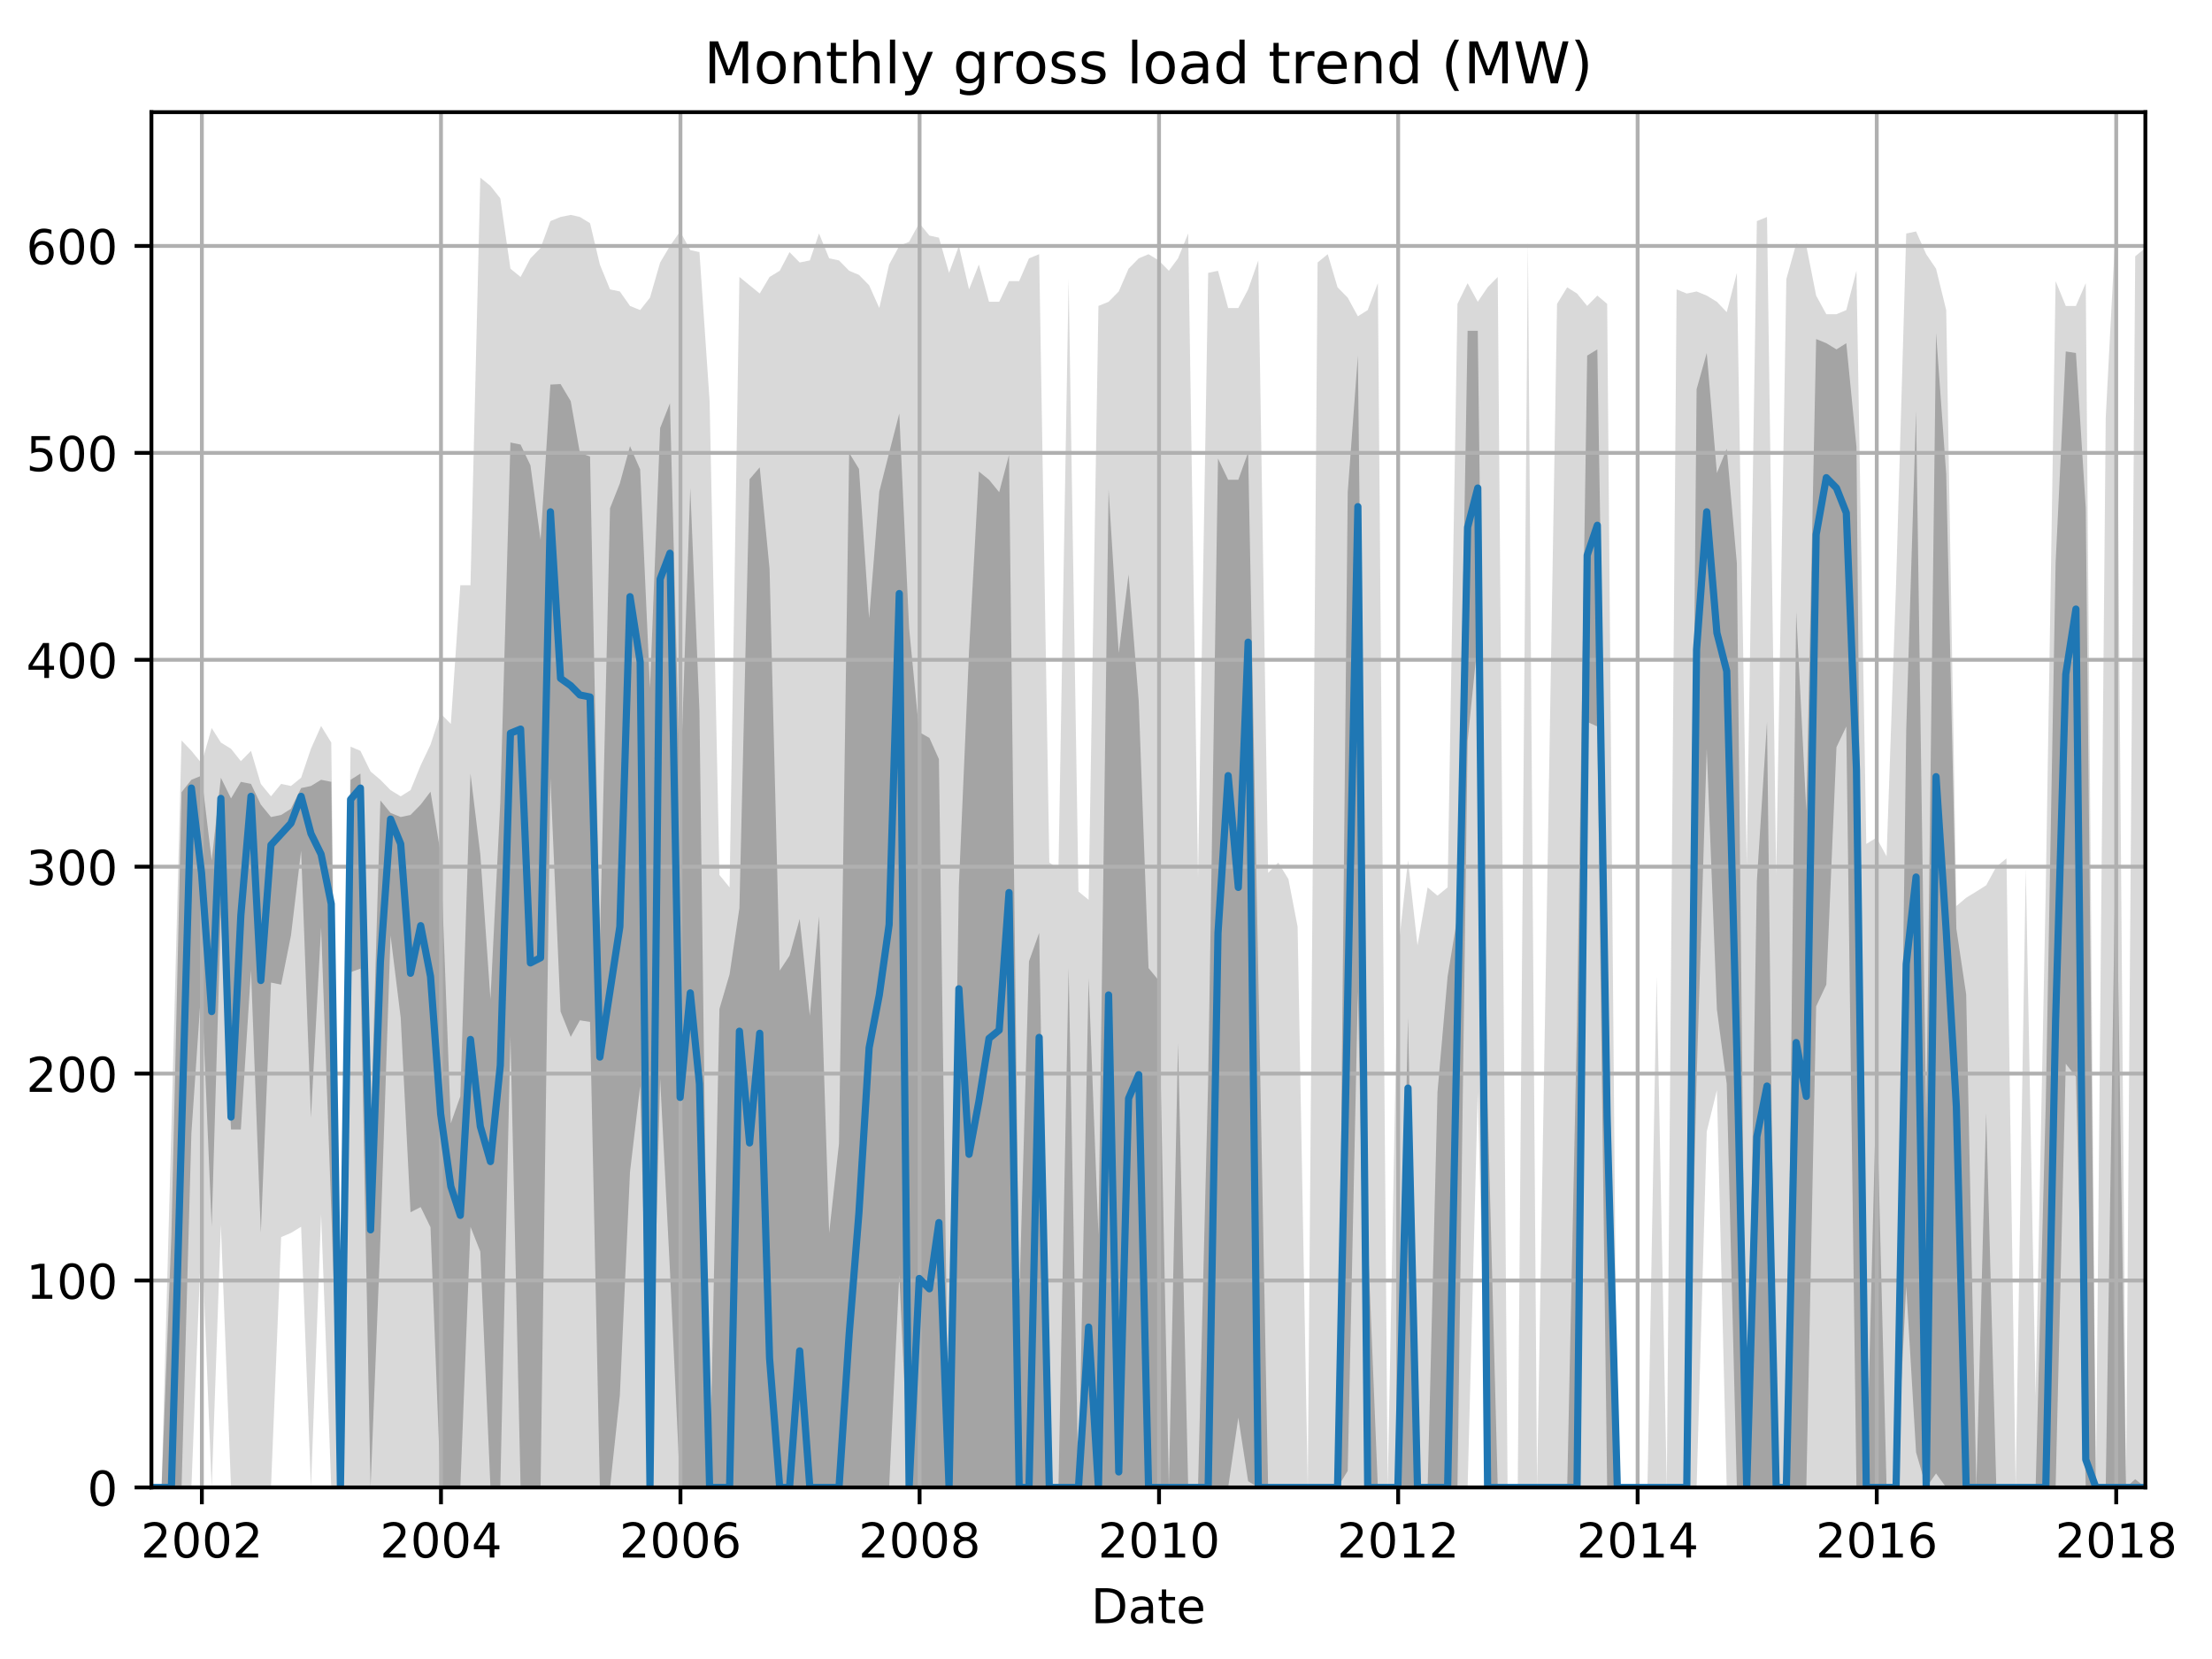 <?xml version="1.0" encoding="utf-8" standalone="no"?>
<!DOCTYPE svg PUBLIC "-//W3C//DTD SVG 1.1//EN"
  "http://www.w3.org/Graphics/SVG/1.1/DTD/svg11.dtd">
<!-- Created with matplotlib (http://matplotlib.org/) -->
<svg height="345.6pt" version="1.1" viewBox="0 0 460.8 345.6" width="460.8pt" xmlns="http://www.w3.org/2000/svg" xmlns:xlink="http://www.w3.org/1999/xlink">
 <defs>
  <style type="text/css">
*{stroke-linecap:butt;stroke-linejoin:round;}
  </style>
 </defs>
 <g id="figure_1">
  <g id="patch_1">
   <path d="M 0 345.6 
L 460.8 345.6 
L 460.8 0 
L 0 0 
z
" style="fill:none;"/>
  </g>
  <g id="axes_1">
   <g id="patch_2">
    <path d="M 31.543 309.863 
L 446.92 309.863 
L 446.92 23.365 
L 31.543 23.365 
z
" style="fill:none;"/>
   </g>
   <g id="PolyCollection_1">
    <path clip-path="url(#pb9e1f31f0a)" d="M 31.543 309.863 
L 31.543 309.863 
L 33.658 309.863 
L 35.706 309.863 
L 37.821 309.863 
L 39.868 309.863 
L 41.984 256.844 
L 44.099 309.863 
L 46.01 255.12 
L 48.125 309.863 
L 50.173 309.863 
L 52.288 309.863 
L 54.335 309.863 
L 56.451 309.863 
L 58.566 257.706 
L 60.613 256.844 
L 62.729 255.551 
L 64.776 309.863 
L 66.891 252.965 
L 69.007 309.863 
L 70.917 309.863 
L 73.033 309.863 
L 75.08 309.863 
L 77.196 309.863 
L 79.243 309.863 
L 81.358 309.863 
L 83.474 309.863 
L 85.521 309.863 
L 87.636 309.863 
L 89.683 309.863 
L 91.799 309.863 
L 93.914 309.863 
L 95.893 309.863 
L 98.009 309.863 
L 100.056 309.863 
L 102.171 309.863 
L 104.219 309.863 
L 106.334 309.863 
L 108.449 309.863 
L 110.497 309.863 
L 112.612 309.863 
L 114.659 309.863 
L 116.775 309.863 
L 118.89 309.863 
L 120.801 309.863 
L 122.916 309.863 
L 124.963 309.863 
L 127.079 309.863 
L 129.126 309.863 
L 131.242 309.863 
L 133.357 309.863 
L 135.404 309.863 
L 137.52 309.863 
L 139.567 309.863 
L 141.682 309.863 
L 143.798 309.863 
L 145.708 309.863 
L 147.824 309.863 
L 149.871 309.863 
L 151.987 309.863 
L 154.034 309.863 
L 156.149 309.863 
L 158.265 309.863 
L 160.312 309.863 
L 162.427 309.863 
L 164.474 309.863 
L 166.59 309.863 
L 168.705 309.863 
L 170.616 309.863 
L 172.731 309.863 
L 174.779 309.863 
L 176.894 309.863 
L 178.941 309.863 
L 181.057 309.863 
L 183.172 309.863 
L 185.219 309.863 
L 187.335 309.863 
L 189.382 309.863 
L 191.497 309.863 
L 193.613 309.863 
L 195.592 309.863 
L 197.707 309.863 
L 199.754 309.863 
L 201.87 309.863 
L 203.917 309.863 
L 206.033 309.863 
L 208.148 309.863 
L 210.195 309.863 
L 212.311 309.863 
L 214.358 309.863 
L 216.473 309.863 
L 218.589 309.863 
L 220.499 309.863 
L 222.615 309.863 
L 224.662 309.863 
L 226.777 309.863 
L 228.825 309.863 
L 230.94 309.863 
L 233.056 309.863 
L 235.103 309.863 
L 237.218 309.863 
L 239.265 309.863 
L 241.381 309.863 
L 243.496 309.863 
L 245.407 309.863 
L 247.522 309.863 
L 249.57 309.863 
L 251.685 309.863 
L 253.732 309.863 
L 255.848 309.863 
L 257.963 309.863 
L 260.01 309.863 
L 262.126 309.863 
L 264.173 309.863 
L 266.288 309.863 
L 268.404 309.863 
L 270.315 309.863 
L 272.43 309.863 
L 274.477 309.863 
L 276.593 309.863 
L 278.64 309.863 
L 280.755 309.863 
L 282.871 309.863 
L 284.918 309.863 
L 287.033 309.863 
L 289.081 309.863 
L 291.196 309.863 
L 293.311 309.863 
L 295.29 309.863 
L 297.406 309.863 
L 299.453 309.863 
L 301.568 309.863 
L 303.616 309.863 
L 305.731 309.863 
L 307.847 227.533 
L 309.894 309.863 
L 312.009 309.863 
L 314.056 309.863 
L 316.172 309.863 
L 318.287 309.863 
L 320.198 309.863 
L 322.313 309.863 
L 324.361 309.863 
L 326.476 309.863 
L 328.523 309.863 
L 330.639 309.863 
L 332.754 309.863 
L 334.801 309.863 
L 336.917 309.863 
L 338.964 309.863 
L 341.079 309.863 
L 343.195 309.863 
L 345.106 309.863 
L 347.221 309.863 
L 349.268 309.863 
L 351.384 309.863 
L 353.431 309.863 
L 355.546 235.723 
L 357.662 227.102 
L 359.709 309.863 
L 361.824 309.863 
L 363.872 309.863 
L 365.987 309.863 
L 368.102 309.863 
L 370.013 309.863 
L 372.129 309.863 
L 374.176 309.863 
L 376.291 309.863 
L 378.338 309.863 
L 380.454 309.863 
L 382.569 309.863 
L 384.616 309.863 
L 386.732 309.863 
L 388.779 309.863 
L 390.895 309.863 
L 393.01 309.863 
L 394.989 309.863 
L 397.104 309.863 
L 399.152 309.863 
L 401.267 309.863 
L 403.314 309.863 
L 405.43 309.863 
L 407.545 309.863 
L 409.592 309.863 
L 411.708 309.863 
L 413.755 309.863 
L 415.87 309.863 
L 417.986 309.863 
L 419.897 309.863 
L 422.012 309.863 
L 424.059 309.863 
L 426.175 309.863 
L 428.222 309.863 
L 430.337 309.863 
L 432.453 309.863 
L 434.5 309.863 
L 436.615 309.863 
L 438.663 309.863 
L 440.778 309.863 
L 442.893 309.863 
L 444.804 309.863 
L 446.92 309.863 
L 446.92 51.664 
L 446.92 51.664 
L 444.804 53.388 
L 442.893 309.863 
L 440.778 46.491 
L 438.663 87.01 
L 436.615 309.863 
L 434.5 58.991 
L 432.453 63.733 
L 430.337 63.733 
L 428.222 58.56 
L 426.175 184.859 
L 424.059 290.897 
L 422.012 180.979 
L 419.897 309.863 
L 417.986 178.824 
L 415.87 180.548 
L 413.755 184.427 
L 411.708 185.721 
L 409.592 187.014 
L 407.545 188.738 
L 405.43 64.595 
L 403.314 55.974 
L 401.267 52.957 
L 399.152 48.215 
L 397.104 48.646 
L 394.989 121.494 
L 393.01 178.393 
L 390.895 174.513 
L 388.779 175.806 
L 386.732 56.405 
L 384.616 64.595 
L 382.569 65.457 
L 380.454 65.457 
L 378.338 61.578 
L 376.291 51.233 
L 374.176 50.801 
L 372.129 58.129 
L 370.013 182.272 
L 368.102 45.198 
L 365.987 46.06 
L 363.872 180.117 
L 361.824 56.836 
L 359.709 65.026 
L 357.662 62.871 
L 355.546 61.578 
L 353.431 60.716 
L 351.384 61.147 
L 349.268 60.285 
L 347.221 309.863 
L 345.106 203.394 
L 343.195 309.863 
L 341.079 309.863 
L 338.964 309.863 
L 336.917 309.863 
L 334.801 63.302 
L 332.754 61.578 
L 330.639 63.733 
L 328.523 61.147 
L 326.476 59.854 
L 324.361 63.302 
L 322.313 184.427 
L 320.198 309.863 
L 318.287 50.37 
L 316.172 309.863 
L 314.056 309.863 
L 312.009 57.698 
L 309.894 59.854 
L 307.847 62.871 
L 305.731 58.991 
L 303.616 63.302 
L 301.568 184.859 
L 299.453 186.583 
L 297.406 184.859 
L 295.29 196.928 
L 293.311 179.255 
L 291.196 198.652 
L 289.081 309.863 
L 287.033 58.991 
L 284.918 64.595 
L 282.871 65.888 
L 280.755 62.009 
L 278.64 59.854 
L 276.593 52.957 
L 274.477 54.681 
L 272.43 309.863 
L 270.315 193.049 
L 268.404 183.134 
L 266.288 179.686 
L 264.173 181.841 
L 262.126 54.25 
L 260.01 60.285 
L 257.963 64.164 
L 255.848 64.164 
L 253.732 56.405 
L 251.685 56.836 
L 249.57 182.703 
L 247.522 48.646 
L 245.407 53.819 
L 243.496 56.405 
L 241.381 54.25 
L 239.265 52.957 
L 237.218 53.819 
L 235.103 55.974 
L 233.056 60.716 
L 230.94 62.871 
L 228.825 63.733 
L 226.777 187.445 
L 224.662 185.721 
L 222.615 58.129 
L 220.499 180.979 
L 218.589 179.686 
L 216.473 52.957 
L 214.358 53.819 
L 212.311 58.56 
L 210.195 58.56 
L 208.148 62.871 
L 206.033 62.871 
L 203.917 55.112 
L 201.87 60.285 
L 199.754 51.233 
L 197.707 56.836 
L 195.592 49.508 
L 193.613 49.077 
L 191.497 46.491 
L 189.382 50.37 
L 187.335 51.233 
L 185.219 55.112 
L 183.172 64.164 
L 181.057 59.423 
L 178.941 57.267 
L 176.894 56.405 
L 174.779 54.25 
L 172.731 53.819 
L 170.616 48.646 
L 168.705 54.25 
L 166.59 54.681 
L 164.474 52.526 
L 162.427 56.405 
L 160.312 57.698 
L 158.265 61.147 
L 156.149 59.423 
L 154.034 57.698 
L 151.987 184.859 
L 149.871 182.272 
L 147.824 83.561 
L 145.708 52.526 
L 143.798 52.095 
L 141.682 48.215 
L 139.567 51.233 
L 137.52 54.681 
L 135.404 62.009 
L 133.357 64.595 
L 131.242 63.733 
L 129.126 60.716 
L 127.079 60.285 
L 124.963 55.112 
L 122.916 46.491 
L 120.801 45.198 
L 118.89 44.767 
L 116.775 45.198 
L 114.659 46.06 
L 112.612 51.664 
L 110.497 53.819 
L 108.449 57.698 
L 106.334 55.974 
L 104.219 41.318 
L 102.171 38.732 
L 100.056 37.008 
L 98.009 121.925 
L 95.893 121.925 
L 93.914 150.805 
L 91.799 148.65 
L 89.683 155.116 
L 87.636 159.426 
L 85.521 164.599 
L 83.474 165.892 
L 81.358 164.599 
L 79.243 162.444 
L 77.196 160.72 
L 75.08 156.409 
L 73.033 155.547 
L 70.917 309.863 
L 69.007 154.685 
L 66.891 151.237 
L 64.776 155.978 
L 62.729 162.013 
L 60.613 163.737 
L 58.566 163.306 
L 56.451 165.892 
L 54.335 163.306 
L 52.288 156.409 
L 50.173 158.564 
L 48.125 155.978 
L 46.01 154.685 
L 44.099 151.668 
L 41.984 158.995 
L 39.868 156.409 
L 37.821 154.254 
L 35.706 234.861 
L 33.658 309.863 
L 31.543 309.863 
z
" style="fill:#808080;fill-opacity:0.3;"/>
   </g>
   <g id="PolyCollection_2">
    <path clip-path="url(#pb9e1f31f0a)" d="M 31.543 309.863 
L 31.543 309.863 
L 33.658 309.863 
L 35.706 309.863 
L 37.821 309.863 
L 39.868 236.154 
L 41.984 205.118 
L 44.099 255.551 
L 46.01 190.462 
L 48.125 235.292 
L 50.173 235.292 
L 52.288 202.101 
L 54.335 256.844 
L 56.451 204.687 
L 58.566 205.118 
L 60.613 194.88 
L 62.729 177.207 
L 64.776 232.813 
L 66.891 193.156 
L 69.007 252.103 
L 70.917 309.863 
L 73.033 202.532 
L 75.08 201.777 
L 77.196 309.863 
L 79.243 258.137 
L 81.358 194.88 
L 83.474 212.015 
L 85.521 252.534 
L 87.636 251.456 
L 89.683 255.659 
L 91.799 309.863 
L 93.914 309.863 
L 95.893 309.863 
L 98.009 255.551 
L 100.056 260.724 
L 102.171 309.863 
L 104.219 309.863 
L 106.334 215.894 
L 108.449 309.863 
L 110.497 309.863 
L 112.612 309.863 
L 114.659 162.121 
L 116.775 210.722 
L 118.89 216.002 
L 120.801 212.554 
L 122.916 212.877 
L 124.963 309.863 
L 127.079 309.863 
L 129.126 290.682 
L 131.242 244.128 
L 133.357 226.239 
L 135.404 309.863 
L 137.52 224.731 
L 139.567 264.711 
L 141.682 309.863 
L 143.798 309.863 
L 145.708 309.863 
L 147.824 309.863 
L 149.871 309.863 
L 151.987 309.863 
L 154.034 309.863 
L 156.149 309.863 
L 158.265 309.863 
L 160.312 309.863 
L 162.427 309.863 
L 164.474 309.863 
L 166.59 309.863 
L 168.705 309.863 
L 170.616 309.863 
L 172.731 309.863 
L 174.779 309.863 
L 176.894 309.863 
L 178.941 309.863 
L 181.057 309.863 
L 183.172 309.863 
L 185.219 309.863 
L 187.335 265.573 
L 189.382 309.863 
L 191.497 309.863 
L 193.613 309.863 
L 195.592 309.863 
L 197.707 309.863 
L 199.754 309.863 
L 201.87 309.863 
L 203.917 309.863 
L 206.033 309.863 
L 208.148 309.863 
L 210.195 309.863 
L 212.311 309.863 
L 214.358 309.863 
L 216.473 309.863 
L 218.589 309.863 
L 220.499 309.863 
L 222.615 309.863 
L 224.662 309.863 
L 226.777 309.863 
L 228.825 309.863 
L 230.94 309.863 
L 233.056 309.863 
L 235.103 309.863 
L 237.218 309.863 
L 239.265 309.863 
L 241.381 309.863 
L 243.496 309.863 
L 245.407 309.863 
L 247.522 309.863 
L 249.57 309.863 
L 251.685 309.863 
L 253.732 309.863 
L 255.848 309.863 
L 257.963 295.316 
L 260.01 308.57 
L 262.126 309.863 
L 264.173 309.863 
L 266.288 309.863 
L 268.404 309.863 
L 270.315 309.863 
L 272.43 309.863 
L 274.477 309.863 
L 276.593 309.863 
L 278.64 309.863 
L 280.755 306.415 
L 282.871 206.519 
L 284.918 309.863 
L 287.033 309.863 
L 289.081 309.863 
L 291.196 309.863 
L 293.311 309.863 
L 295.29 309.863 
L 297.406 309.863 
L 299.453 309.863 
L 301.568 309.863 
L 303.616 309.863 
L 305.731 154.362 
L 307.847 133.563 
L 309.894 309.863 
L 312.009 309.863 
L 314.056 309.863 
L 316.172 309.863 
L 318.287 309.863 
L 320.198 309.863 
L 322.313 309.863 
L 324.361 309.863 
L 326.476 309.863 
L 328.523 309.863 
L 330.639 150.374 
L 332.754 151.344 
L 334.801 309.863 
L 336.917 309.863 
L 338.964 309.863 
L 341.079 309.863 
L 343.195 309.863 
L 345.106 309.863 
L 347.221 309.863 
L 349.268 309.863 
L 351.384 309.863 
L 353.431 224.946 
L 355.546 155.978 
L 357.662 210.291 
L 359.709 225.808 
L 361.824 309.863 
L 363.872 309.863 
L 365.987 309.863 
L 368.102 309.863 
L 370.013 309.863 
L 372.129 309.863 
L 374.176 309.863 
L 376.291 309.863 
L 378.338 209.644 
L 380.454 205.118 
L 382.569 155.655 
L 384.616 151.344 
L 386.732 309.863 
L 388.779 309.863 
L 390.895 309.863 
L 393.01 309.863 
L 394.989 309.863 
L 397.104 267.944 
L 399.152 302.536 
L 401.267 309.863 
L 403.314 306.954 
L 405.43 309.863 
L 407.545 309.863 
L 409.592 309.863 
L 411.708 309.863 
L 413.755 309.863 
L 415.87 309.863 
L 417.986 309.863 
L 419.897 309.863 
L 422.012 309.863 
L 424.059 309.863 
L 426.175 309.863 
L 428.222 309.863 
L 430.337 221.606 
L 432.453 224.3 
L 434.5 309.863 
L 436.615 309.863 
L 438.663 309.863 
L 440.778 309.863 
L 442.893 309.863 
L 444.804 309.863 
L 446.92 309.863 
L 446.92 309.863 
L 446.92 309.863 
L 444.804 308.139 
L 442.893 309.863 
L 440.778 172.681 
L 438.663 309.863 
L 436.615 309.863 
L 434.5 105.868 
L 432.453 73.539 
L 430.337 73.216 
L 428.222 117.291 
L 426.175 229.688 
L 424.059 309.863 
L 422.012 309.863 
L 419.897 309.863 
L 417.986 309.863 
L 415.87 309.863 
L 413.755 231.843 
L 411.708 309.863 
L 409.592 207.165 
L 407.545 193.48 
L 405.43 98.756 
L 403.314 69.337 
L 401.267 233.567 
L 399.152 85.609 
L 397.104 151.991 
L 394.989 309.863 
L 393.01 309.863 
L 390.895 225.808 
L 388.779 309.863 
L 386.732 93.045 
L 384.616 71.492 
L 382.569 72.785 
L 380.454 71.492 
L 378.338 70.63 
L 376.291 168.91 
L 374.176 127.421 
L 372.129 309.863 
L 370.013 309.863 
L 368.102 150.374 
L 365.987 183.565 
L 363.872 309.863 
L 361.824 117.399 
L 359.709 93.476 
L 357.662 98.54 
L 355.546 73.539 
L 353.431 81.083 
L 351.384 309.863 
L 349.268 309.863 
L 347.221 309.863 
L 345.106 309.863 
L 343.195 309.863 
L 341.079 309.863 
L 338.964 309.863 
L 336.917 309.863 
L 334.801 196.389 
L 332.754 72.785 
L 330.639 74.078 
L 328.523 212.769 
L 326.476 309.863 
L 324.361 309.863 
L 322.313 309.863 
L 320.198 309.863 
L 318.287 309.863 
L 316.172 309.863 
L 314.056 309.863 
L 312.009 309.863 
L 309.894 229.688 
L 307.847 68.906 
L 305.731 68.906 
L 303.616 190.893 
L 301.568 203.394 
L 299.453 227.533 
L 297.406 309.863 
L 295.29 309.863 
L 293.311 211.907 
L 291.196 309.863 
L 289.081 309.863 
L 287.033 309.863 
L 284.918 258.03 
L 282.871 74.078 
L 280.755 102.528 
L 278.64 309.863 
L 276.593 309.863 
L 274.477 309.863 
L 272.43 309.863 
L 270.315 309.863 
L 268.404 309.863 
L 266.288 309.863 
L 264.173 309.863 
L 262.126 202.855 
L 260.01 94.23 
L 257.963 99.941 
L 255.848 99.941 
L 253.732 95.523 
L 251.685 224.946 
L 249.57 309.863 
L 247.522 309.863 
L 245.407 217.295 
L 243.496 309.863 
L 241.381 204.256 
L 239.265 201.67 
L 237.218 146.064 
L 235.103 119.662 
L 233.056 136.042 
L 230.94 101.989 
L 228.825 257.275 
L 226.777 203.825 
L 224.662 309.863 
L 222.615 201.67 
L 220.499 309.863 
L 218.589 309.863 
L 216.473 194.342 
L 214.358 200.269 
L 212.311 271.069 
L 210.195 94.769 
L 208.148 102.528 
L 206.033 99.941 
L 203.917 98.217 
L 201.87 135.611 
L 199.754 184.427 
L 197.707 309.863 
L 195.592 158.133 
L 193.613 153.715 
L 191.497 152.53 
L 189.382 130.869 
L 187.335 86.148 
L 185.219 94.338 
L 183.172 102.42 
L 181.057 128.822 
L 178.941 97.678 
L 176.894 94.338 
L 174.779 238.201 
L 172.731 256.844 
L 170.616 190.893 
L 168.705 211.584 
L 166.59 191.432 
L 164.474 199.083 
L 162.427 202.208 
L 160.312 118.477 
L 158.265 97.355 
L 156.149 99.834 
L 154.034 189.169 
L 151.987 202.963 
L 149.871 210.183 
L 147.824 309.863 
L 145.708 148.111 
L 143.798 101.666 
L 141.682 164.922 
L 139.567 83.992 
L 137.52 89.165 
L 135.404 143.37 
L 133.357 97.786 
L 131.242 92.937 
L 129.126 100.696 
L 127.079 105.868 
L 124.963 196.928 
L 122.916 95.092 
L 120.801 94.338 
L 118.89 83.561 
L 116.775 80.005 
L 114.659 80.113 
L 112.612 112.442 
L 110.497 96.924 
L 108.449 92.613 
L 106.334 92.182 
L 104.219 167.185 
L 102.171 208.135 
L 100.056 177.962 
L 98.009 161.151 
L 95.893 228.395 
L 93.914 233.998 
L 91.799 177.854 
L 89.683 164.922 
L 87.636 167.616 
L 85.521 169.772 
L 83.474 170.203 
L 81.358 169.341 
L 79.243 166.754 
L 77.196 236.585 
L 75.08 161.151 
L 73.033 162.444 
L 70.917 309.863 
L 69.007 162.875 
L 66.891 162.444 
L 64.776 163.737 
L 62.729 164.168 
L 60.613 168.479 
L 58.566 169.772 
L 56.451 170.203 
L 54.335 167.616 
L 52.288 163.306 
L 50.173 162.875 
L 48.125 166.323 
L 46.01 162.013 
L 44.099 179.255 
L 41.984 161.582 
L 39.868 162.444 
L 37.821 165.03 
L 35.706 257.275 
L 33.658 309.863 
L 31.543 309.863 
z
" style="fill:#808080;fill-opacity:0.6;"/>
   </g>
   <g id="matplotlib.axis_1">
    <g id="xtick_1">
     <g id="line2d_1">
      <path clip-path="url(#pb9e1f31f0a)" d="M 42.052 309.863 
L 42.052 23.365 
" style="fill:none;stroke:#b0b0b0;stroke-linecap:square;stroke-width:0.8;"/>
     </g>
     <g id="line2d_2">
      <defs>
       <path d="M 0 0 
L 0 3.5 
" id="me7e6c9469d" style="stroke:#000000;stroke-width:0.8;"/>
      </defs>
      <g>
       <use style="stroke:#000000;stroke-width:0.8;" x="42.052" xlink:href="#me7e6c9469d" y="309.863"/>
      </g>
     </g>
     <g id="text_1">
      <!-- 2002 -->
      <defs>
       <path d="M 19.188 8.297 
L 53.609 8.297 
L 53.609 0 
L 7.328 0 
L 7.328 8.297 
Q 12.938 14.109 22.625 23.891 
Q 32.328 33.688 34.812 36.531 
Q 39.547 41.844 41.422 45.531 
Q 43.312 49.219 43.312 52.781 
Q 43.312 58.594 39.234 62.25 
Q 35.156 65.922 28.609 65.922 
Q 23.969 65.922 18.812 64.312 
Q 13.672 62.703 7.812 59.422 
L 7.812 69.391 
Q 13.766 71.781 18.938 73 
Q 24.125 74.219 28.422 74.219 
Q 39.75 74.219 46.484 68.547 
Q 53.219 62.891 53.219 53.422 
Q 53.219 48.922 51.531 44.891 
Q 49.859 40.875 45.406 35.406 
Q 44.188 33.984 37.641 27.219 
Q 31.109 20.453 19.188 8.297 
z
" id="DejaVuSans-32"/>
       <path d="M 31.781 66.406 
Q 24.172 66.406 20.328 58.906 
Q 16.5 51.422 16.5 36.375 
Q 16.5 21.391 20.328 13.891 
Q 24.172 6.391 31.781 6.391 
Q 39.453 6.391 43.281 13.891 
Q 47.125 21.391 47.125 36.375 
Q 47.125 51.422 43.281 58.906 
Q 39.453 66.406 31.781 66.406 
z
M 31.781 74.219 
Q 44.047 74.219 50.516 64.516 
Q 56.984 54.828 56.984 36.375 
Q 56.984 17.969 50.516 8.266 
Q 44.047 -1.422 31.781 -1.422 
Q 19.531 -1.422 13.062 8.266 
Q 6.594 17.969 6.594 36.375 
Q 6.594 54.828 13.062 64.516 
Q 19.531 74.219 31.781 74.219 
z
" id="DejaVuSans-30"/>
      </defs>
      <g transform="translate(29.327 324.462)scale(0.1 -0.1)">
       <use xlink:href="#DejaVuSans-32"/>
       <use x="63.623" xlink:href="#DejaVuSans-30"/>
       <use x="127.246" xlink:href="#DejaVuSans-30"/>
       <use x="190.869" xlink:href="#DejaVuSans-32"/>
      </g>
     </g>
    </g>
    <g id="xtick_2">
     <g id="line2d_3">
      <path clip-path="url(#pb9e1f31f0a)" d="M 91.867 309.863 
L 91.867 23.365 
" style="fill:none;stroke:#b0b0b0;stroke-linecap:square;stroke-width:0.8;"/>
     </g>
     <g id="line2d_4">
      <g>
       <use style="stroke:#000000;stroke-width:0.8;" x="91.867" xlink:href="#me7e6c9469d" y="309.863"/>
      </g>
     </g>
     <g id="text_2">
      <!-- 2004 -->
      <defs>
       <path d="M 37.797 64.312 
L 12.891 25.391 
L 37.797 25.391 
z
M 35.203 72.906 
L 47.609 72.906 
L 47.609 25.391 
L 58.016 25.391 
L 58.016 17.188 
L 47.609 17.188 
L 47.609 0 
L 37.797 0 
L 37.797 17.188 
L 4.891 17.188 
L 4.891 26.703 
z
" id="DejaVuSans-34"/>
      </defs>
      <g transform="translate(79.142 324.462)scale(0.1 -0.1)">
       <use xlink:href="#DejaVuSans-32"/>
       <use x="63.623" xlink:href="#DejaVuSans-30"/>
       <use x="127.246" xlink:href="#DejaVuSans-30"/>
       <use x="190.869" xlink:href="#DejaVuSans-34"/>
      </g>
     </g>
    </g>
    <g id="xtick_3">
     <g id="line2d_5">
      <path clip-path="url(#pb9e1f31f0a)" d="M 141.751 309.863 
L 141.751 23.365 
" style="fill:none;stroke:#b0b0b0;stroke-linecap:square;stroke-width:0.8;"/>
     </g>
     <g id="line2d_6">
      <g>
       <use style="stroke:#000000;stroke-width:0.8;" x="141.751" xlink:href="#me7e6c9469d" y="309.863"/>
      </g>
     </g>
     <g id="text_3">
      <!-- 2006 -->
      <defs>
       <path d="M 33.016 40.375 
Q 26.375 40.375 22.484 35.828 
Q 18.609 31.297 18.609 23.391 
Q 18.609 15.531 22.484 10.953 
Q 26.375 6.391 33.016 6.391 
Q 39.656 6.391 43.531 10.953 
Q 47.406 15.531 47.406 23.391 
Q 47.406 31.297 43.531 35.828 
Q 39.656 40.375 33.016 40.375 
z
M 52.594 71.297 
L 52.594 62.312 
Q 48.875 64.062 45.094 64.984 
Q 41.312 65.922 37.594 65.922 
Q 27.828 65.922 22.672 59.328 
Q 17.531 52.734 16.797 39.406 
Q 19.672 43.656 24.016 45.922 
Q 28.375 48.188 33.594 48.188 
Q 44.578 48.188 50.953 41.516 
Q 57.328 34.859 57.328 23.391 
Q 57.328 12.156 50.688 5.359 
Q 44.047 -1.422 33.016 -1.422 
Q 20.359 -1.422 13.672 8.266 
Q 6.984 17.969 6.984 36.375 
Q 6.984 53.656 15.188 63.938 
Q 23.391 74.219 37.203 74.219 
Q 40.922 74.219 44.703 73.484 
Q 48.484 72.75 52.594 71.297 
z
" id="DejaVuSans-36"/>
      </defs>
      <g transform="translate(129.026 324.462)scale(0.1 -0.1)">
       <use xlink:href="#DejaVuSans-32"/>
       <use x="63.623" xlink:href="#DejaVuSans-30"/>
       <use x="127.246" xlink:href="#DejaVuSans-30"/>
       <use x="190.869" xlink:href="#DejaVuSans-36"/>
      </g>
     </g>
    </g>
    <g id="xtick_4">
     <g id="line2d_7">
      <path clip-path="url(#pb9e1f31f0a)" d="M 191.566 309.863 
L 191.566 23.365 
" style="fill:none;stroke:#b0b0b0;stroke-linecap:square;stroke-width:0.8;"/>
     </g>
     <g id="line2d_8">
      <g>
       <use style="stroke:#000000;stroke-width:0.8;" x="191.566" xlink:href="#me7e6c9469d" y="309.863"/>
      </g>
     </g>
     <g id="text_4">
      <!-- 2008 -->
      <defs>
       <path d="M 31.781 34.625 
Q 24.75 34.625 20.719 30.859 
Q 16.703 27.094 16.703 20.516 
Q 16.703 13.922 20.719 10.156 
Q 24.75 6.391 31.781 6.391 
Q 38.812 6.391 42.859 10.172 
Q 46.922 13.969 46.922 20.516 
Q 46.922 27.094 42.891 30.859 
Q 38.875 34.625 31.781 34.625 
z
M 21.922 38.812 
Q 15.578 40.375 12.031 44.719 
Q 8.5 49.078 8.5 55.328 
Q 8.5 64.062 14.719 69.141 
Q 20.953 74.219 31.781 74.219 
Q 42.672 74.219 48.875 69.141 
Q 55.078 64.062 55.078 55.328 
Q 55.078 49.078 51.531 44.719 
Q 48 40.375 41.703 38.812 
Q 48.828 37.156 52.797 32.312 
Q 56.781 27.484 56.781 20.516 
Q 56.781 9.906 50.312 4.234 
Q 43.844 -1.422 31.781 -1.422 
Q 19.734 -1.422 13.25 4.234 
Q 6.781 9.906 6.781 20.516 
Q 6.781 27.484 10.781 32.312 
Q 14.797 37.156 21.922 38.812 
z
M 18.312 54.391 
Q 18.312 48.734 21.844 45.562 
Q 25.391 42.391 31.781 42.391 
Q 38.141 42.391 41.719 45.562 
Q 45.312 48.734 45.312 54.391 
Q 45.312 60.062 41.719 63.234 
Q 38.141 66.406 31.781 66.406 
Q 25.391 66.406 21.844 63.234 
Q 18.312 60.062 18.312 54.391 
z
" id="DejaVuSans-38"/>
      </defs>
      <g transform="translate(178.841 324.462)scale(0.1 -0.1)">
       <use xlink:href="#DejaVuSans-32"/>
       <use x="63.623" xlink:href="#DejaVuSans-30"/>
       <use x="127.246" xlink:href="#DejaVuSans-30"/>
       <use x="190.869" xlink:href="#DejaVuSans-38"/>
      </g>
     </g>
    </g>
    <g id="xtick_5">
     <g id="line2d_9">
      <path clip-path="url(#pb9e1f31f0a)" d="M 241.449 309.863 
L 241.449 23.365 
" style="fill:none;stroke:#b0b0b0;stroke-linecap:square;stroke-width:0.8;"/>
     </g>
     <g id="line2d_10">
      <g>
       <use style="stroke:#000000;stroke-width:0.8;" x="241.449" xlink:href="#me7e6c9469d" y="309.863"/>
      </g>
     </g>
     <g id="text_5">
      <!-- 2010 -->
      <defs>
       <path d="M 12.406 8.297 
L 28.516 8.297 
L 28.516 63.922 
L 10.984 60.406 
L 10.984 69.391 
L 28.422 72.906 
L 38.281 72.906 
L 38.281 8.297 
L 54.391 8.297 
L 54.391 0 
L 12.406 0 
z
" id="DejaVuSans-31"/>
      </defs>
      <g transform="translate(228.724 324.462)scale(0.1 -0.1)">
       <use xlink:href="#DejaVuSans-32"/>
       <use x="63.623" xlink:href="#DejaVuSans-30"/>
       <use x="127.246" xlink:href="#DejaVuSans-31"/>
       <use x="190.869" xlink:href="#DejaVuSans-30"/>
      </g>
     </g>
    </g>
    <g id="xtick_6">
     <g id="line2d_11">
      <path clip-path="url(#pb9e1f31f0a)" d="M 291.264 309.863 
L 291.264 23.365 
" style="fill:none;stroke:#b0b0b0;stroke-linecap:square;stroke-width:0.8;"/>
     </g>
     <g id="line2d_12">
      <g>
       <use style="stroke:#000000;stroke-width:0.8;" x="291.264" xlink:href="#me7e6c9469d" y="309.863"/>
      </g>
     </g>
     <g id="text_6">
      <!-- 2012 -->
      <g transform="translate(278.539 324.462)scale(0.1 -0.1)">
       <use xlink:href="#DejaVuSans-32"/>
       <use x="63.623" xlink:href="#DejaVuSans-30"/>
       <use x="127.246" xlink:href="#DejaVuSans-31"/>
       <use x="190.869" xlink:href="#DejaVuSans-32"/>
      </g>
     </g>
    </g>
    <g id="xtick_7">
     <g id="line2d_13">
      <path clip-path="url(#pb9e1f31f0a)" d="M 341.148 309.863 
L 341.148 23.365 
" style="fill:none;stroke:#b0b0b0;stroke-linecap:square;stroke-width:0.8;"/>
     </g>
     <g id="line2d_14">
      <g>
       <use style="stroke:#000000;stroke-width:0.8;" x="341.148" xlink:href="#me7e6c9469d" y="309.863"/>
      </g>
     </g>
     <g id="text_7">
      <!-- 2014 -->
      <g transform="translate(328.423 324.462)scale(0.1 -0.1)">
       <use xlink:href="#DejaVuSans-32"/>
       <use x="63.623" xlink:href="#DejaVuSans-30"/>
       <use x="127.246" xlink:href="#DejaVuSans-31"/>
       <use x="190.869" xlink:href="#DejaVuSans-34"/>
      </g>
     </g>
    </g>
    <g id="xtick_8">
     <g id="line2d_15">
      <path clip-path="url(#pb9e1f31f0a)" d="M 390.963 309.863 
L 390.963 23.365 
" style="fill:none;stroke:#b0b0b0;stroke-linecap:square;stroke-width:0.8;"/>
     </g>
     <g id="line2d_16">
      <g>
       <use style="stroke:#000000;stroke-width:0.8;" x="390.963" xlink:href="#me7e6c9469d" y="309.863"/>
      </g>
     </g>
     <g id="text_8">
      <!-- 2016 -->
      <g transform="translate(378.238 324.462)scale(0.1 -0.1)">
       <use xlink:href="#DejaVuSans-32"/>
       <use x="63.623" xlink:href="#DejaVuSans-30"/>
       <use x="127.246" xlink:href="#DejaVuSans-31"/>
       <use x="190.869" xlink:href="#DejaVuSans-36"/>
      </g>
     </g>
    </g>
    <g id="xtick_9">
     <g id="line2d_17">
      <path clip-path="url(#pb9e1f31f0a)" d="M 440.846 309.863 
L 440.846 23.365 
" style="fill:none;stroke:#b0b0b0;stroke-linecap:square;stroke-width:0.8;"/>
     </g>
     <g id="line2d_18">
      <g>
       <use style="stroke:#000000;stroke-width:0.8;" x="440.846" xlink:href="#me7e6c9469d" y="309.863"/>
      </g>
     </g>
     <g id="text_9">
      <!-- 2018 -->
      <g transform="translate(428.121 324.462)scale(0.1 -0.1)">
       <use xlink:href="#DejaVuSans-32"/>
       <use x="63.623" xlink:href="#DejaVuSans-30"/>
       <use x="127.246" xlink:href="#DejaVuSans-31"/>
       <use x="190.869" xlink:href="#DejaVuSans-38"/>
      </g>
     </g>
    </g>
    <g id="text_10">
     <!-- Date -->
     <defs>
      <path d="M 19.672 64.797 
L 19.672 8.109 
L 31.594 8.109 
Q 46.688 8.109 53.688 14.938 
Q 60.688 21.781 60.688 36.531 
Q 60.688 51.172 53.688 57.984 
Q 46.688 64.797 31.594 64.797 
z
M 9.812 72.906 
L 30.078 72.906 
Q 51.266 72.906 61.172 64.094 
Q 71.094 55.281 71.094 36.531 
Q 71.094 17.672 61.125 8.828 
Q 51.172 0 30.078 0 
L 9.812 0 
z
" id="DejaVuSans-44"/>
      <path d="M 34.281 27.484 
Q 23.391 27.484 19.188 25 
Q 14.984 22.516 14.984 16.5 
Q 14.984 11.719 18.141 8.906 
Q 21.297 6.109 26.703 6.109 
Q 34.188 6.109 38.703 11.406 
Q 43.219 16.703 43.219 25.484 
L 43.219 27.484 
z
M 52.203 31.203 
L 52.203 0 
L 43.219 0 
L 43.219 8.297 
Q 40.141 3.328 35.547 0.953 
Q 30.953 -1.422 24.312 -1.422 
Q 15.922 -1.422 10.953 3.297 
Q 6 8.016 6 15.922 
Q 6 25.141 12.172 29.828 
Q 18.359 34.516 30.609 34.516 
L 43.219 34.516 
L 43.219 35.406 
Q 43.219 41.609 39.141 45 
Q 35.062 48.391 27.688 48.391 
Q 23 48.391 18.547 47.266 
Q 14.109 46.141 10.016 43.891 
L 10.016 52.203 
Q 14.938 54.109 19.578 55.047 
Q 24.219 56 28.609 56 
Q 40.484 56 46.344 49.844 
Q 52.203 43.703 52.203 31.203 
z
" id="DejaVuSans-61"/>
      <path d="M 18.312 70.219 
L 18.312 54.688 
L 36.812 54.688 
L 36.812 47.703 
L 18.312 47.703 
L 18.312 18.016 
Q 18.312 11.328 20.141 9.422 
Q 21.969 7.516 27.594 7.516 
L 36.812 7.516 
L 36.812 0 
L 27.594 0 
Q 17.188 0 13.234 3.875 
Q 9.281 7.766 9.281 18.016 
L 9.281 47.703 
L 2.688 47.703 
L 2.688 54.688 
L 9.281 54.688 
L 9.281 70.219 
z
" id="DejaVuSans-74"/>
      <path d="M 56.203 29.594 
L 56.203 25.203 
L 14.891 25.203 
Q 15.484 15.922 20.484 11.062 
Q 25.484 6.203 34.422 6.203 
Q 39.594 6.203 44.453 7.469 
Q 49.312 8.734 54.109 11.281 
L 54.109 2.781 
Q 49.266 0.734 44.188 -0.344 
Q 39.109 -1.422 33.891 -1.422 
Q 20.797 -1.422 13.156 6.188 
Q 5.516 13.812 5.516 26.812 
Q 5.516 40.234 12.766 48.109 
Q 20.016 56 32.328 56 
Q 43.359 56 49.781 48.891 
Q 56.203 41.797 56.203 29.594 
z
M 47.219 32.234 
Q 47.125 39.594 43.094 43.984 
Q 39.062 48.391 32.422 48.391 
Q 24.906 48.391 20.391 44.141 
Q 15.875 39.891 15.188 32.172 
z
" id="DejaVuSans-65"/>
     </defs>
     <g transform="translate(227.28 338.14)scale(0.1 -0.1)">
      <use xlink:href="#DejaVuSans-44"/>
      <use x="77.002" xlink:href="#DejaVuSans-61"/>
      <use x="138.281" xlink:href="#DejaVuSans-74"/>
      <use x="177.49" xlink:href="#DejaVuSans-65"/>
     </g>
    </g>
   </g>
   <g id="matplotlib.axis_2">
    <g id="ytick_1">
     <g id="line2d_19">
      <path clip-path="url(#pb9e1f31f0a)" d="M 31.543 309.863 
L 446.92 309.863 
" style="fill:none;stroke:#b0b0b0;stroke-linecap:square;stroke-width:0.8;"/>
     </g>
     <g id="line2d_20">
      <defs>
       <path d="M 0 0 
L -3.5 0 
" id="ma11378c91c" style="stroke:#000000;stroke-width:0.8;"/>
      </defs>
      <g>
       <use style="stroke:#000000;stroke-width:0.8;" x="31.543" xlink:href="#ma11378c91c" y="309.863"/>
      </g>
     </g>
     <g id="text_11">
      <!-- 0 -->
      <g transform="translate(18.18 313.663)scale(0.1 -0.1)">
       <use xlink:href="#DejaVuSans-30"/>
      </g>
     </g>
    </g>
    <g id="ytick_2">
     <g id="line2d_21">
      <path clip-path="url(#pb9e1f31f0a)" d="M 31.543 266.758 
L 446.92 266.758 
" style="fill:none;stroke:#b0b0b0;stroke-linecap:square;stroke-width:0.8;"/>
     </g>
     <g id="line2d_22">
      <g>
       <use style="stroke:#000000;stroke-width:0.8;" x="31.543" xlink:href="#ma11378c91c" y="266.758"/>
      </g>
     </g>
     <g id="text_12">
      <!-- 100 -->
      <g transform="translate(5.455 270.558)scale(0.1 -0.1)">
       <use xlink:href="#DejaVuSans-31"/>
       <use x="63.623" xlink:href="#DejaVuSans-30"/>
       <use x="127.246" xlink:href="#DejaVuSans-30"/>
      </g>
     </g>
    </g>
    <g id="ytick_3">
     <g id="line2d_23">
      <path clip-path="url(#pb9e1f31f0a)" d="M 31.543 223.653 
L 446.92 223.653 
" style="fill:none;stroke:#b0b0b0;stroke-linecap:square;stroke-width:0.8;"/>
     </g>
     <g id="line2d_24">
      <g>
       <use style="stroke:#000000;stroke-width:0.8;" x="31.543" xlink:href="#ma11378c91c" y="223.653"/>
      </g>
     </g>
     <g id="text_13">
      <!-- 200 -->
      <g transform="translate(5.455 227.452)scale(0.1 -0.1)">
       <use xlink:href="#DejaVuSans-32"/>
       <use x="63.623" xlink:href="#DejaVuSans-30"/>
       <use x="127.246" xlink:href="#DejaVuSans-30"/>
      </g>
     </g>
    </g>
    <g id="ytick_4">
     <g id="line2d_25">
      <path clip-path="url(#pb9e1f31f0a)" d="M 31.543 180.548 
L 446.92 180.548 
" style="fill:none;stroke:#b0b0b0;stroke-linecap:square;stroke-width:0.8;"/>
     </g>
     <g id="line2d_26">
      <g>
       <use style="stroke:#000000;stroke-width:0.8;" x="31.543" xlink:href="#ma11378c91c" y="180.548"/>
      </g>
     </g>
     <g id="text_14">
      <!-- 300 -->
      <defs>
       <path d="M 40.578 39.312 
Q 47.656 37.797 51.625 33 
Q 55.609 28.219 55.609 21.188 
Q 55.609 10.406 48.188 4.484 
Q 40.766 -1.422 27.094 -1.422 
Q 22.516 -1.422 17.656 -0.516 
Q 12.797 0.391 7.625 2.203 
L 7.625 11.719 
Q 11.719 9.328 16.594 8.109 
Q 21.484 6.891 26.812 6.891 
Q 36.078 6.891 40.938 10.547 
Q 45.797 14.203 45.797 21.188 
Q 45.797 27.641 41.281 31.266 
Q 36.766 34.906 28.719 34.906 
L 20.219 34.906 
L 20.219 43.016 
L 29.109 43.016 
Q 36.375 43.016 40.234 45.922 
Q 44.094 48.828 44.094 54.297 
Q 44.094 59.906 40.109 62.906 
Q 36.141 65.922 28.719 65.922 
Q 24.656 65.922 20.016 65.031 
Q 15.375 64.156 9.812 62.312 
L 9.812 71.094 
Q 15.438 72.656 20.344 73.438 
Q 25.25 74.219 29.594 74.219 
Q 40.828 74.219 47.359 69.109 
Q 53.906 64.016 53.906 55.328 
Q 53.906 49.266 50.438 45.094 
Q 46.969 40.922 40.578 39.312 
z
" id="DejaVuSans-33"/>
      </defs>
      <g transform="translate(5.455 184.347)scale(0.1 -0.1)">
       <use xlink:href="#DejaVuSans-33"/>
       <use x="63.623" xlink:href="#DejaVuSans-30"/>
       <use x="127.246" xlink:href="#DejaVuSans-30"/>
      </g>
     </g>
    </g>
    <g id="ytick_5">
     <g id="line2d_27">
      <path clip-path="url(#pb9e1f31f0a)" d="M 31.543 137.443 
L 446.92 137.443 
" style="fill:none;stroke:#b0b0b0;stroke-linecap:square;stroke-width:0.8;"/>
     </g>
     <g id="line2d_28">
      <g>
       <use style="stroke:#000000;stroke-width:0.8;" x="31.543" xlink:href="#ma11378c91c" y="137.443"/>
      </g>
     </g>
     <g id="text_15">
      <!-- 400 -->
      <g transform="translate(5.455 141.242)scale(0.1 -0.1)">
       <use xlink:href="#DejaVuSans-34"/>
       <use x="63.623" xlink:href="#DejaVuSans-30"/>
       <use x="127.246" xlink:href="#DejaVuSans-30"/>
      </g>
     </g>
    </g>
    <g id="ytick_6">
     <g id="line2d_29">
      <path clip-path="url(#pb9e1f31f0a)" d="M 31.543 94.338 
L 446.92 94.338 
" style="fill:none;stroke:#b0b0b0;stroke-linecap:square;stroke-width:0.8;"/>
     </g>
     <g id="line2d_30">
      <g>
       <use style="stroke:#000000;stroke-width:0.8;" x="31.543" xlink:href="#ma11378c91c" y="94.338"/>
      </g>
     </g>
     <g id="text_16">
      <!-- 500 -->
      <defs>
       <path d="M 10.797 72.906 
L 49.516 72.906 
L 49.516 64.594 
L 19.828 64.594 
L 19.828 46.734 
Q 21.969 47.469 24.109 47.828 
Q 26.266 48.188 28.422 48.188 
Q 40.625 48.188 47.75 41.5 
Q 54.891 34.812 54.891 23.391 
Q 54.891 11.625 47.562 5.094 
Q 40.234 -1.422 26.906 -1.422 
Q 22.312 -1.422 17.547 -0.641 
Q 12.797 0.141 7.719 1.703 
L 7.719 11.625 
Q 12.109 9.234 16.797 8.062 
Q 21.484 6.891 26.703 6.891 
Q 35.156 6.891 40.078 11.328 
Q 45.016 15.766 45.016 23.391 
Q 45.016 31 40.078 35.438 
Q 35.156 39.891 26.703 39.891 
Q 22.75 39.891 18.812 39.016 
Q 14.891 38.141 10.797 36.281 
z
" id="DejaVuSans-35"/>
      </defs>
      <g transform="translate(5.455 98.137)scale(0.1 -0.1)">
       <use xlink:href="#DejaVuSans-35"/>
       <use x="63.623" xlink:href="#DejaVuSans-30"/>
       <use x="127.246" xlink:href="#DejaVuSans-30"/>
      </g>
     </g>
    </g>
    <g id="ytick_7">
     <g id="line2d_31">
      <path clip-path="url(#pb9e1f31f0a)" d="M 31.543 51.233 
L 446.92 51.233 
" style="fill:none;stroke:#b0b0b0;stroke-linecap:square;stroke-width:0.8;"/>
     </g>
     <g id="line2d_32">
      <g>
       <use style="stroke:#000000;stroke-width:0.8;" x="31.543" xlink:href="#ma11378c91c" y="51.233"/>
      </g>
     </g>
     <g id="text_17">
      <!-- 600 -->
      <g transform="translate(5.455 55.032)scale(0.1 -0.1)">
       <use xlink:href="#DejaVuSans-36"/>
       <use x="63.623" xlink:href="#DejaVuSans-30"/>
       <use x="127.246" xlink:href="#DejaVuSans-30"/>
      </g>
     </g>
    </g>
   </g>
   <g id="line2d_33">
    <path clip-path="url(#pb9e1f31f0a)" d="M 31.543 309.863 
L 35.706 309.863 
L 39.868 164.168 
L 41.984 181.841 
L 44.099 210.722 
L 46.01 166.323 
L 48.125 232.705 
L 50.173 190.678 
L 52.288 165.892 
L 54.335 204.256 
L 56.451 176.022 
L 60.613 171.496 
L 62.729 165.892 
L 64.776 173.651 
L 66.891 177.962 
L 69.007 188.307 
L 70.917 309.863 
L 73.033 166.539 
L 75.08 164.168 
L 77.196 256.198 
L 79.243 200.376 
L 81.358 170.634 
L 83.474 175.806 
L 85.521 202.747 
L 87.636 192.833 
L 89.683 203.394 
L 91.799 232.059 
L 93.914 247.145 
L 95.893 253.18 
L 98.009 216.541 
L 100.056 234.645 
L 102.171 241.973 
L 104.219 221.929 
L 106.334 152.745 
L 108.449 151.883 
L 110.497 200.592 
L 112.612 199.514 
L 114.659 106.623 
L 116.775 141.322 
L 118.89 142.831 
L 120.801 144.771 
L 122.916 145.202 
L 124.963 220.205 
L 129.126 193.049 
L 131.242 124.296 
L 133.357 137.874 
L 135.404 309.863 
L 137.52 120.632 
L 139.567 115.244 
L 141.682 228.61 
L 143.798 206.842 
L 145.708 225.808 
L 147.824 309.863 
L 151.987 309.863 
L 154.034 214.817 
L 156.149 238.093 
L 158.265 215.248 
L 160.312 282.923 
L 162.427 309.863 
L 164.474 309.863 
L 166.59 281.414 
L 168.705 309.863 
L 174.779 309.863 
L 176.894 277.966 
L 178.941 252.534 
L 181.057 218.265 
L 183.172 207.273 
L 185.219 192.617 
L 187.335 123.649 
L 189.382 309.863 
L 191.497 266.327 
L 193.613 268.483 
L 195.592 254.689 
L 197.707 309.863 
L 199.754 205.98 
L 201.87 240.464 
L 203.917 229.472 
L 206.033 216.325 
L 208.148 214.601 
L 210.195 185.936 
L 212.311 309.863 
L 214.358 309.863 
L 216.473 216.11 
L 218.589 309.863 
L 224.662 309.863 
L 226.777 276.457 
L 228.825 309.863 
L 230.94 207.273 
L 233.056 306.631 
L 235.103 228.826 
L 237.218 223.869 
L 239.265 309.863 
L 251.685 309.863 
L 253.732 194.342 
L 255.848 161.582 
L 257.963 184.859 
L 260.01 133.779 
L 262.126 309.863 
L 278.64 309.863 
L 282.871 105.545 
L 284.918 309.863 
L 291.196 309.863 
L 293.311 226.671 
L 295.29 309.863 
L 301.568 309.863 
L 305.731 109.856 
L 307.847 101.666 
L 309.894 309.863 
L 328.523 309.863 
L 330.639 115.675 
L 332.754 109.425 
L 334.801 233.136 
L 336.917 309.863 
L 351.384 309.863 
L 353.431 135.288 
L 355.546 106.623 
L 357.662 131.839 
L 359.709 139.814 
L 361.824 219.343 
L 363.872 309.863 
L 365.987 236.8 
L 368.102 226.239 
L 370.013 309.863 
L 372.129 309.863 
L 374.176 217.187 
L 376.291 228.395 
L 378.338 111.364 
L 380.454 99.51 
L 382.569 101.666 
L 384.616 106.838 
L 386.732 160.289 
L 388.779 309.863 
L 394.989 309.863 
L 397.104 200.807 
L 399.152 182.703 
L 401.267 309.863 
L 403.314 161.797 
L 405.43 193.911 
L 407.545 230.55 
L 409.592 309.863 
L 426.175 309.863 
L 428.222 212.446 
L 430.337 140.46 
L 432.453 126.882 
L 434.5 304.044 
L 436.615 309.863 
L 446.92 309.863 
L 446.92 309.863 
" style="fill:none;stroke:#1f77b4;stroke-linecap:square;stroke-width:1.5;"/>
   </g>
   <g id="patch_3">
    <path d="M 31.543 309.863 
L 31.543 23.365 
" style="fill:none;stroke:#000000;stroke-linecap:square;stroke-linejoin:miter;stroke-width:0.8;"/>
   </g>
   <g id="patch_4">
    <path d="M 446.92 309.863 
L 446.92 23.365 
" style="fill:none;stroke:#000000;stroke-linecap:square;stroke-linejoin:miter;stroke-width:0.8;"/>
   </g>
   <g id="patch_5">
    <path d="M 31.543 309.863 
L 446.92 309.863 
" style="fill:none;stroke:#000000;stroke-linecap:square;stroke-linejoin:miter;stroke-width:0.8;"/>
   </g>
   <g id="patch_6">
    <path d="M 31.543 23.365 
L 446.92 23.365 
" style="fill:none;stroke:#000000;stroke-linecap:square;stroke-linejoin:miter;stroke-width:0.8;"/>
   </g>
   <g id="text_18">
    <!-- Monthly gross load trend (MW) -->
    <defs>
     <path d="M 9.812 72.906 
L 24.516 72.906 
L 43.109 23.297 
L 61.812 72.906 
L 76.516 72.906 
L 76.516 0 
L 66.891 0 
L 66.891 64.016 
L 48.094 14.016 
L 38.188 14.016 
L 19.391 64.016 
L 19.391 0 
L 9.812 0 
z
" id="DejaVuSans-4d"/>
     <path d="M 30.609 48.391 
Q 23.391 48.391 19.188 42.75 
Q 14.984 37.109 14.984 27.297 
Q 14.984 17.484 19.156 11.844 
Q 23.344 6.203 30.609 6.203 
Q 37.797 6.203 41.984 11.859 
Q 46.188 17.531 46.188 27.297 
Q 46.188 37.016 41.984 42.703 
Q 37.797 48.391 30.609 48.391 
z
M 30.609 56 
Q 42.328 56 49.016 48.375 
Q 55.719 40.766 55.719 27.297 
Q 55.719 13.875 49.016 6.219 
Q 42.328 -1.422 30.609 -1.422 
Q 18.844 -1.422 12.172 6.219 
Q 5.516 13.875 5.516 27.297 
Q 5.516 40.766 12.172 48.375 
Q 18.844 56 30.609 56 
z
" id="DejaVuSans-6f"/>
     <path d="M 54.891 33.016 
L 54.891 0 
L 45.906 0 
L 45.906 32.719 
Q 45.906 40.484 42.875 44.328 
Q 39.844 48.188 33.797 48.188 
Q 26.516 48.188 22.312 43.547 
Q 18.109 38.922 18.109 30.906 
L 18.109 0 
L 9.078 0 
L 9.078 54.688 
L 18.109 54.688 
L 18.109 46.188 
Q 21.344 51.125 25.703 53.562 
Q 30.078 56 35.797 56 
Q 45.219 56 50.047 50.172 
Q 54.891 44.344 54.891 33.016 
z
" id="DejaVuSans-6e"/>
     <path d="M 54.891 33.016 
L 54.891 0 
L 45.906 0 
L 45.906 32.719 
Q 45.906 40.484 42.875 44.328 
Q 39.844 48.188 33.797 48.188 
Q 26.516 48.188 22.312 43.547 
Q 18.109 38.922 18.109 30.906 
L 18.109 0 
L 9.078 0 
L 9.078 75.984 
L 18.109 75.984 
L 18.109 46.188 
Q 21.344 51.125 25.703 53.562 
Q 30.078 56 35.797 56 
Q 45.219 56 50.047 50.172 
Q 54.891 44.344 54.891 33.016 
z
" id="DejaVuSans-68"/>
     <path d="M 9.422 75.984 
L 18.406 75.984 
L 18.406 0 
L 9.422 0 
z
" id="DejaVuSans-6c"/>
     <path d="M 32.172 -5.078 
Q 28.375 -14.844 24.75 -17.812 
Q 21.141 -20.797 15.094 -20.797 
L 7.906 -20.797 
L 7.906 -13.281 
L 13.188 -13.281 
Q 16.891 -13.281 18.938 -11.516 
Q 21 -9.766 23.484 -3.219 
L 25.094 0.875 
L 2.984 54.688 
L 12.5 54.688 
L 29.594 11.922 
L 46.688 54.688 
L 56.203 54.688 
z
" id="DejaVuSans-79"/>
     <path id="DejaVuSans-20"/>
     <path d="M 45.406 27.984 
Q 45.406 37.75 41.375 43.109 
Q 37.359 48.484 30.078 48.484 
Q 22.859 48.484 18.828 43.109 
Q 14.797 37.75 14.797 27.984 
Q 14.797 18.266 18.828 12.891 
Q 22.859 7.516 30.078 7.516 
Q 37.359 7.516 41.375 12.891 
Q 45.406 18.266 45.406 27.984 
z
M 54.391 6.781 
Q 54.391 -7.172 48.188 -13.984 
Q 42 -20.797 29.203 -20.797 
Q 24.469 -20.797 20.266 -20.094 
Q 16.062 -19.391 12.109 -17.922 
L 12.109 -9.188 
Q 16.062 -11.328 19.922 -12.344 
Q 23.781 -13.375 27.781 -13.375 
Q 36.625 -13.375 41.016 -8.766 
Q 45.406 -4.156 45.406 5.172 
L 45.406 9.625 
Q 42.625 4.781 38.281 2.391 
Q 33.938 0 27.875 0 
Q 17.828 0 11.672 7.656 
Q 5.516 15.328 5.516 27.984 
Q 5.516 40.672 11.672 48.328 
Q 17.828 56 27.875 56 
Q 33.938 56 38.281 53.609 
Q 42.625 51.219 45.406 46.391 
L 45.406 54.688 
L 54.391 54.688 
z
" id="DejaVuSans-67"/>
     <path d="M 41.109 46.297 
Q 39.594 47.172 37.812 47.578 
Q 36.031 48 33.891 48 
Q 26.266 48 22.188 43.047 
Q 18.109 38.094 18.109 28.812 
L 18.109 0 
L 9.078 0 
L 9.078 54.688 
L 18.109 54.688 
L 18.109 46.188 
Q 20.953 51.172 25.484 53.578 
Q 30.031 56 36.531 56 
Q 37.453 56 38.578 55.875 
Q 39.703 55.766 41.062 55.516 
z
" id="DejaVuSans-72"/>
     <path d="M 44.281 53.078 
L 44.281 44.578 
Q 40.484 46.531 36.375 47.5 
Q 32.281 48.484 27.875 48.484 
Q 21.188 48.484 17.844 46.438 
Q 14.5 44.391 14.5 40.281 
Q 14.5 37.156 16.891 35.375 
Q 19.281 33.594 26.516 31.984 
L 29.594 31.297 
Q 39.156 29.25 43.188 25.516 
Q 47.219 21.781 47.219 15.094 
Q 47.219 7.469 41.188 3.016 
Q 35.156 -1.422 24.609 -1.422 
Q 20.219 -1.422 15.453 -0.562 
Q 10.688 0.297 5.422 2 
L 5.422 11.281 
Q 10.406 8.688 15.234 7.391 
Q 20.062 6.109 24.812 6.109 
Q 31.156 6.109 34.562 8.281 
Q 37.984 10.453 37.984 14.406 
Q 37.984 18.062 35.516 20.016 
Q 33.062 21.969 24.703 23.781 
L 21.578 24.516 
Q 13.234 26.266 9.516 29.906 
Q 5.812 33.547 5.812 39.891 
Q 5.812 47.609 11.281 51.797 
Q 16.75 56 26.812 56 
Q 31.781 56 36.172 55.266 
Q 40.578 54.547 44.281 53.078 
z
" id="DejaVuSans-73"/>
     <path d="M 45.406 46.391 
L 45.406 75.984 
L 54.391 75.984 
L 54.391 0 
L 45.406 0 
L 45.406 8.203 
Q 42.578 3.328 38.25 0.953 
Q 33.938 -1.422 27.875 -1.422 
Q 17.969 -1.422 11.734 6.484 
Q 5.516 14.406 5.516 27.297 
Q 5.516 40.188 11.734 48.094 
Q 17.969 56 27.875 56 
Q 33.938 56 38.25 53.625 
Q 42.578 51.266 45.406 46.391 
z
M 14.797 27.297 
Q 14.797 17.391 18.875 11.75 
Q 22.953 6.109 30.078 6.109 
Q 37.203 6.109 41.297 11.75 
Q 45.406 17.391 45.406 27.297 
Q 45.406 37.203 41.297 42.844 
Q 37.203 48.484 30.078 48.484 
Q 22.953 48.484 18.875 42.844 
Q 14.797 37.203 14.797 27.297 
z
" id="DejaVuSans-64"/>
     <path d="M 31 75.875 
Q 24.469 64.656 21.281 53.656 
Q 18.109 42.672 18.109 31.391 
Q 18.109 20.125 21.312 9.062 
Q 24.516 -2 31 -13.188 
L 23.188 -13.188 
Q 15.875 -1.703 12.234 9.375 
Q 8.594 20.453 8.594 31.391 
Q 8.594 42.281 12.203 53.312 
Q 15.828 64.359 23.188 75.875 
z
" id="DejaVuSans-28"/>
     <path d="M 3.328 72.906 
L 13.281 72.906 
L 28.609 11.281 
L 43.891 72.906 
L 54.984 72.906 
L 70.312 11.281 
L 85.594 72.906 
L 95.609 72.906 
L 77.297 0 
L 64.891 0 
L 49.516 63.281 
L 33.984 0 
L 21.578 0 
z
" id="DejaVuSans-57"/>
     <path d="M 8.016 75.875 
L 15.828 75.875 
Q 23.141 64.359 26.781 53.312 
Q 30.422 42.281 30.422 31.391 
Q 30.422 20.453 26.781 9.375 
Q 23.141 -1.703 15.828 -13.188 
L 8.016 -13.188 
Q 14.5 -2 17.703 9.062 
Q 20.906 20.125 20.906 31.391 
Q 20.906 42.672 17.703 53.656 
Q 14.5 64.656 8.016 75.875 
z
" id="DejaVuSans-29"/>
    </defs>
    <g transform="translate(146.648 17.365)scale(0.12 -0.12)">
     <use xlink:href="#DejaVuSans-4d"/>
     <use x="86.279" xlink:href="#DejaVuSans-6f"/>
     <use x="147.461" xlink:href="#DejaVuSans-6e"/>
     <use x="210.84" xlink:href="#DejaVuSans-74"/>
     <use x="250.049" xlink:href="#DejaVuSans-68"/>
     <use x="313.428" xlink:href="#DejaVuSans-6c"/>
     <use x="341.211" xlink:href="#DejaVuSans-79"/>
     <use x="400.391" xlink:href="#DejaVuSans-20"/>
     <use x="432.178" xlink:href="#DejaVuSans-67"/>
     <use x="495.654" xlink:href="#DejaVuSans-72"/>
     <use x="536.736" xlink:href="#DejaVuSans-6f"/>
     <use x="597.918" xlink:href="#DejaVuSans-73"/>
     <use x="650.018" xlink:href="#DejaVuSans-73"/>
     <use x="702.117" xlink:href="#DejaVuSans-20"/>
     <use x="733.904" xlink:href="#DejaVuSans-6c"/>
     <use x="761.688" xlink:href="#DejaVuSans-6f"/>
     <use x="822.869" xlink:href="#DejaVuSans-61"/>
     <use x="884.148" xlink:href="#DejaVuSans-64"/>
     <use x="947.625" xlink:href="#DejaVuSans-20"/>
     <use x="979.412" xlink:href="#DejaVuSans-74"/>
     <use x="1018.621" xlink:href="#DejaVuSans-72"/>
     <use x="1059.703" xlink:href="#DejaVuSans-65"/>
     <use x="1121.227" xlink:href="#DejaVuSans-6e"/>
     <use x="1184.605" xlink:href="#DejaVuSans-64"/>
     <use x="1248.082" xlink:href="#DejaVuSans-20"/>
     <use x="1279.869" xlink:href="#DejaVuSans-28"/>
     <use x="1318.883" xlink:href="#DejaVuSans-4d"/>
     <use x="1405.162" xlink:href="#DejaVuSans-57"/>
     <use x="1504.039" xlink:href="#DejaVuSans-29"/>
    </g>
   </g>
  </g>
 </g>
 <defs>
  <clipPath id="pb9e1f31f0a">
   <rect height="286.498" width="415.377" x="31.543" y="23.365"/>
  </clipPath>
 </defs>
</svg>
